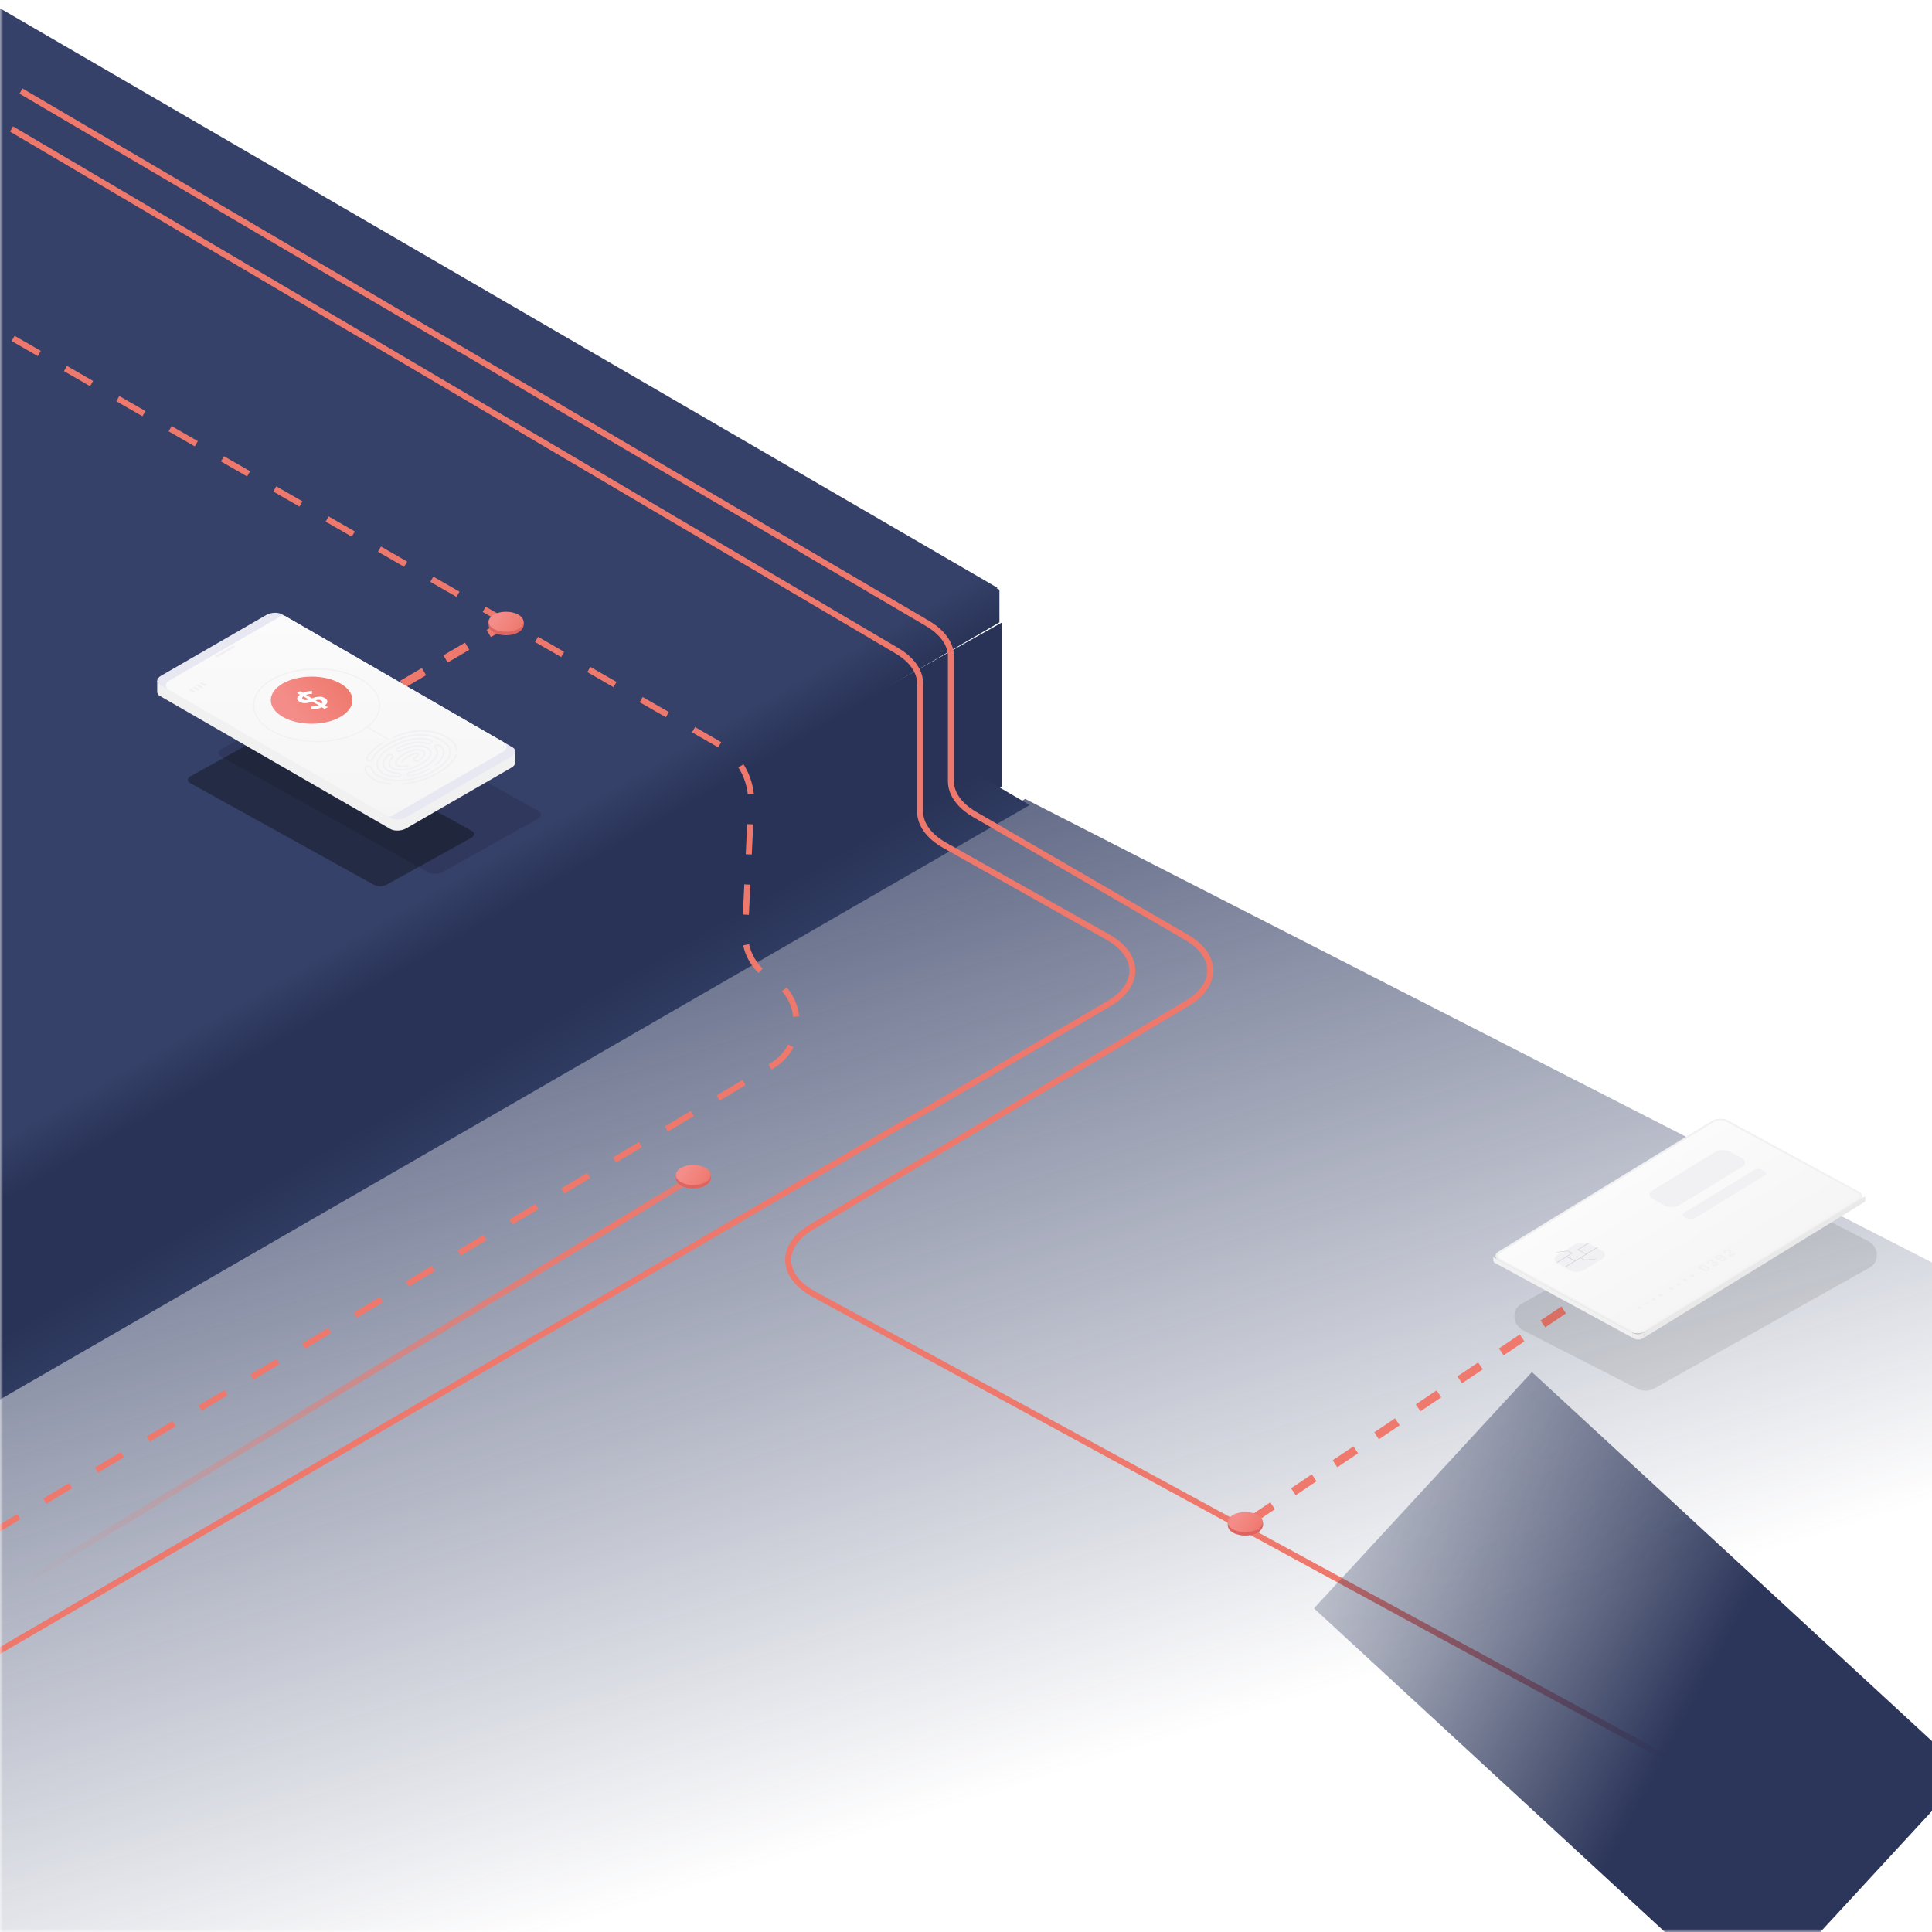 <svg xmlns="http://www.w3.org/2000/svg" fill="none" preserveAspectRatio="xMinYMin slice" viewBox="0 0 320 320"><mask id="onCoudBenefitsMobile0" width="321" height="320" x="0" y="0" mask-type="alpha" maskUnits="userSpaceOnUse"><rect width="321" height="320" fill="#C4C4C4"/></mask><g mask="url(#onCoudBenefitsMobile0)"><path fill="url(#onCoudBenefitsMobilePaint0_linear)" d="M169.797 132.324L-47.778 256.121L-47.778 417.118L164.749 417.118L629.871 421.674L629.871 367.503L169.797 132.324Z"/><path fill="#364169" d="M-61.514 -34.361L-289.074 97.01L-61.514 228.38L165.201 97.348L-61.514 -34.361Z"/><path fill="#293357" d="M165.91 130.294V103.119L-72.822 237.194V267.244L165.91 130.294Z"/><path fill="url(#onCoudBenefitsMobilePaint1_linear)" d="M161.483 95.657L-66.646 227.348L-57.685 232.59L165.538 103.079L165.538 97.668L161.483 95.657Z"/><path fill="url(#onCoudBenefitsMobilePaint2_linear)" d="M161.588 128.101L-65.972 259.472L-57.011 264.713L170.549 133.342L161.588 128.101Z"/><path stroke="#EE786C" stroke-dasharray="5 5" d="M-15.166 46.085L118.908 123.183C122.484 125.239 124.609 129.122 124.413 133.242L123.408 154.331C123.258 157.497 124.904 160.478 127.665 162.035V162.035C133.269 165.196 133.373 173.23 127.852 176.535L-41.654 278.006"/><path stroke="url(#onCoudBenefitsMobilePaint3_linear)" d="M-32.826 284.285L114.528 195.205"/><path fill="#DF6461" d="M116.863 196.363C115.736 197.013 113.909 197.013 112.782 196.363C112.26 196.061 111.98 195.673 111.941 195.279C111.897 194.822 111.806 194.185 112.411 193.836C113.538 193.185 116.036 193.088 117.163 193.738C118.055 194.447 117.99 195.712 116.863 196.363ZM113.545 194.447C112.839 194.854 112.839 195.515 113.545 195.922C114.25 196.33 115.395 196.33 116.101 195.922C116.807 195.515 116.807 194.854 116.101 194.447C115.395 194.039 114.25 194.039 113.545 194.447Z"/><path fill="url(#onCoudBenefitsMobilePaint4_linear)" d="M116.863 195.796C115.736 196.447 113.909 196.447 112.782 195.796C111.655 195.146 111.655 194.091 112.782 193.44C113.909 192.79 115.736 192.79 116.863 193.44C117.99 194.091 117.99 195.146 116.863 195.796Z"/><path stroke="#EE786C" d="M1.908 21.362L148.553 107.781C151.02 109.235 152.402 111.189 152.402 113.225L152.402 134.434C152.402 136.532 153.87 138.541 156.472 140.005L183.481 155.201C188.839 158.215 188.916 163.173 183.654 166.243L-0.536 273.689"/><path stroke="#EE786C" d="M3.479 15.084L153.639 103.267C156.116 104.722 157.504 106.68 157.504 108.72L157.504 129.403C157.504 131.46 158.915 133.432 161.427 134.89L196.534 155.258C201.715 158.264 201.771 163.112 196.659 166.157L134.352 203.274C129.122 206.39 129.318 211.374 134.789 214.349L309.567 309.4"/><path stroke="#EF796D" stroke-dasharray="4.15 4.15" stroke-width="1.382" d="M207.34 251.714L261.298 215.415"/><path stroke="#EF796D" stroke-dasharray="4.15 4.15" stroke-width="1.382" d="M52.336 121.761L83.586 103.378"/><path fill="#DF6461" d="M85.861 104.732C84.734 105.383 82.907 105.383 81.78 104.732C81.258 104.431 80.978 104.043 80.939 103.649C80.895 103.191 80.804 102.555 81.409 102.205C82.536 101.555 85.034 101.457 86.161 102.108C87.053 102.816 86.988 104.082 85.861 104.732ZM82.543 102.816C81.837 103.224 81.837 103.884 82.543 104.292C83.249 104.699 84.393 104.699 85.099 104.292C85.805 103.884 85.805 103.224 85.099 102.816C84.393 102.409 83.249 102.409 82.543 102.816Z"/><path fill="url(#onCoudBenefitsMobilePaint5_linear)" d="M85.861 104.166C84.734 104.817 82.907 104.817 81.78 104.166C80.653 103.515 80.653 102.46 81.78 101.81C82.907 101.159 84.734 101.159 85.861 101.81C86.988 102.46 86.988 103.515 85.861 104.166Z"/><g filter="url(#onCoudBenefitsMobileFIlter0_i)"><path fill="#242B44" d="M77.188 137.959L63.263 145.671C62.64 146.016 61.699 146.056 61.161 145.754L30.637 128.856C30.098 128.557 30.166 128.037 30.788 127.699L44.715 119.988C45.336 119.643 46.277 119.602 46.816 119.905L77.341 136.795C77.878 137.094 77.812 137.614 77.188 137.959Z"/></g><g filter="url(#onCoudBenefitsMobileFIlter1_f)" opacity=".92"><path fill="#000" fill-opacity=".13" d="M89.029 135.663L73.347 144.421C72.645 144.813 71.586 144.859 70.979 144.515L36.605 125.324C35.998 124.985 36.075 124.394 36.774 124.01L52.458 115.252C53.158 114.86 54.218 114.814 54.824 115.158L89.201 134.341C89.805 134.68 89.731 135.271 89.029 135.663Z"/></g><path fill="url(#onCoudBenefitsMobilePaint6_linear)" d="M85.348 124.442L81.761 123.816L46.723 103.588C46.05 103.2 44.873 103.248 44.096 103.698L27.865 113.072L26.037 112.753V114.611C26.044 114.752 26.091 114.888 26.171 115.005C26.25 115.121 26.361 115.214 26.49 115.272L64.662 137.311C65.336 137.7 66.512 137.65 67.291 137.202L84.705 127.147C85.137 126.896 85.356 126.577 85.348 126.275V124.442Z"/><path fill="#E8E8F2" d="M84.704 125.299L67.291 135.355C66.512 135.804 65.335 135.857 64.662 135.465L26.492 113.429C25.818 113.039 25.903 112.361 26.68 111.921L44.096 101.865C44.873 101.415 46.049 101.363 46.723 101.757L84.895 123.781C85.567 124.171 85.484 124.849 84.704 125.299Z"/><path fill="url(#onCoudBenefitsMobilePaint7_linear)" d="M83.481 122.965C84.037 123.286 84.037 124.09 83.481 124.411L64.919 135.131C64.661 135.28 64.343 135.28 64.084 135.131L27.909 114.245C27.352 113.924 27.352 113.12 27.909 112.799L46.47 102.079C46.728 101.93 47.047 101.93 47.305 102.079L83.481 122.965Z"/><g filter="url(#onCoudBenefitsMobileFIlter2_i)"><path fill="#F1F1F4" d="M38.002 106.413L35.314 107.964C35.255 107.998 35.187 108.017 35.119 108.019C35.05 108.022 34.982 108.008 34.92 107.979L34.892 107.964C34.791 107.906 34.804 107.803 34.922 107.738L37.609 106.184C37.669 106.152 37.736 106.133 37.804 106.131C37.872 106.128 37.939 106.141 38.002 106.169L38.029 106.184C38.142 106.242 38.117 106.345 38.002 106.413Z"/></g><g filter="url(#onCoudBenefitsMobileFIlter3_i)"><path fill="#F1F1F4" d="M31.583 113.713L31.243 113.909L30.441 113.444L30.781 113.248L31.583 113.713Z"/></g><g filter="url(#onCoudBenefitsMobileFIlter4_i)"><path fill="#F1F1F4" d="M32.21 113.351L31.871 113.547L31.066 113.085L31.406 112.889L32.21 113.351Z"/></g><g filter="url(#onCoudBenefitsMobileFIlter5_i)"><path fill="#F1F1F4" d="M32.833 112.991L32.493 113.188L31.691 112.722L32.031 112.526L32.833 112.991Z"/></g><g filter="url(#onCoudBenefitsMobileFIlter6_i)"><path fill="#F1F1F4" d="M33.458 112.63L33.119 112.826L32.315 112.363L32.654 112.167L33.458 112.63Z"/></g><path fill="url(#onCoudBenefitsMobilePaint8_linear)" d="M51.616 119.877C55.35 119.877 58.378 118.129 58.378 115.973C58.378 113.817 55.35 112.069 51.616 112.069C47.881 112.069 44.853 113.817 44.853 115.973C44.853 118.129 47.881 119.877 51.616 119.877Z"/><g filter="url(#onCoudBenefitsMobileFIlter7_i)"><path fill="#F1F1F4" d="M51.617 122.084C48.927 122.084 46.24 121.493 44.194 120.312C42.183 119.158 41.092 117.617 41.092 115.973C41.092 114.329 42.193 112.79 44.194 111.637C48.286 109.274 54.946 109.274 59.025 111.637C61.036 112.79 62.127 114.331 62.127 115.973C62.127 117.614 61.026 119.158 59.028 120.312C56.994 121.493 54.304 122.084 51.617 122.084ZM51.617 110.04C48.96 110.04 46.306 110.626 44.284 111.8C42.341 112.921 41.268 114.407 41.268 115.98C41.268 117.554 42.336 119.042 44.284 120.163C48.327 122.496 54.905 122.496 58.95 120.163C60.891 119.042 61.967 117.557 61.967 115.98C61.967 114.404 60.898 112.921 58.95 111.8C56.926 110.626 54.272 110.035 51.617 110.035V110.04Z"/></g><g filter="url(#onCoudBenefitsMobileFIlter8_i)"><path fill="#F1F1F4" d="M65.822 129.14C65.79 129.136 65.761 129.12 65.74 129.096C65.719 129.072 65.707 129.041 65.707 129.008C65.707 128.976 65.719 128.945 65.74 128.921C65.761 128.897 65.79 128.881 65.822 128.876C67.796 128.724 69.714 128.142 71.44 127.172C73.2 126.151 74.268 125.136 74.588 124.155C74.601 124.126 74.626 124.102 74.656 124.089C74.686 124.076 74.719 124.075 74.75 124.085C74.781 124.095 74.808 124.116 74.824 124.145C74.84 124.173 74.846 124.206 74.839 124.238C74.5 125.287 73.399 126.352 71.571 127.408C69.807 128.397 67.848 128.988 65.832 129.14H65.822Z"/></g><g filter="url(#onCoudBenefitsMobileFIlter9_i)"><path fill="#F1F1F4" d="M74.809 123.61C74.775 123.61 74.742 123.596 74.718 123.572C74.693 123.548 74.679 123.516 74.678 123.482C74.648 122.7 74.078 121.973 73.029 121.357C70.707 120.018 67.677 120.025 64.5 121.378C64.466 121.391 64.429 121.391 64.396 121.377C64.363 121.363 64.336 121.337 64.323 121.303C64.309 121.27 64.309 121.233 64.323 121.199C64.337 121.166 64.364 121.14 64.397 121.126C67.652 119.739 70.764 119.736 73.16 121.126C74.294 121.782 74.92 122.592 74.942 123.469C74.943 123.487 74.94 123.504 74.934 123.52C74.928 123.537 74.919 123.552 74.907 123.565C74.895 123.578 74.881 123.588 74.865 123.595C74.849 123.603 74.832 123.607 74.814 123.607L74.809 123.61Z"/></g><g filter="url(#onCoudBenefitsMobileFIlter10_i)"><path fill="#F1F1F4" d="M63.81 129.14H63.797C62.809 129.072 61.846 128.796 60.971 128.33C60.152 127.858 59.642 127.217 59.496 126.48C59.486 126.428 59.489 126.375 59.504 126.324C59.519 126.273 59.545 126.227 59.581 126.188C59.666 126.107 59.768 126.045 59.88 126.006C59.992 125.968 60.11 125.955 60.227 125.967C60.352 125.96 60.477 125.989 60.585 126.052C60.694 126.115 60.781 126.209 60.836 126.322C61.023 126.882 61.425 127.345 61.952 127.611C64.016 128.8 67.985 128.446 70.808 126.817C72.626 125.766 73.588 124.695 73.588 123.72C73.588 123.034 73.101 122.39 72.181 121.857C69.802 120.485 66.575 120.774 63.327 122.652C62.153 123.328 61.316 124.16 60.959 124.987C60.901 125.083 60.817 125.161 60.717 125.212C60.617 125.264 60.505 125.287 60.393 125.278C60.281 125.289 60.167 125.271 60.063 125.227C59.959 125.184 59.867 125.115 59.795 125.027C59.766 124.983 59.749 124.931 59.746 124.879C59.743 124.826 59.754 124.773 59.777 124.725C60.258 123.758 61.223 122.833 62.57 122.053C62.601 122.036 62.637 122.032 62.671 122.041C62.705 122.05 62.734 122.073 62.751 122.104C62.76 122.118 62.766 122.135 62.768 122.152C62.77 122.169 62.769 122.187 62.764 122.203C62.76 122.22 62.752 122.236 62.741 122.249C62.73 122.263 62.716 122.274 62.701 122.282C61.399 123.036 60.471 123.921 60.014 124.844C60.01 124.849 60.007 124.856 60.007 124.864C60.007 124.871 60.01 124.878 60.014 124.884C60.062 124.93 60.12 124.966 60.183 124.987C60.247 125.008 60.314 125.015 60.381 125.007C60.442 125.013 60.504 125.004 60.562 124.981C60.619 124.958 60.67 124.921 60.71 124.874C61.087 123.994 61.967 123.114 63.189 122.415C66.522 120.49 69.845 120.201 72.306 121.621C73.312 122.204 73.847 122.926 73.847 123.712C73.847 124.803 72.867 125.922 70.934 127.038C68.043 128.71 63.95 129.064 61.816 127.833C61.23 127.532 60.784 127.013 60.577 126.387C60.557 126.317 60.411 126.236 60.21 126.224C60.132 126.214 60.053 126.221 59.979 126.244C59.904 126.266 59.834 126.304 59.775 126.354C59.766 126.363 59.759 126.374 59.755 126.385C59.75 126.397 59.748 126.41 59.75 126.422C59.88 127.081 60.348 127.659 61.1 128.094C61.941 128.541 62.867 128.805 63.817 128.868C63.849 128.873 63.878 128.888 63.899 128.913C63.92 128.937 63.932 128.968 63.932 129C63.932 129.032 63.92 129.063 63.899 129.088C63.878 129.112 63.849 129.128 63.817 129.132L63.81 129.14Z"/></g><g filter="url(#onCoudBenefitsMobileFIlter11_i)"><path fill="#F1F1F4" d="M67.137 127.775C67.041 127.779 66.944 127.764 66.854 127.73C66.763 127.697 66.68 127.645 66.609 127.579C66.57 127.539 66.541 127.489 66.528 127.434C66.515 127.379 66.517 127.321 66.534 127.267C66.57 127.186 66.626 127.116 66.698 127.064C66.769 127.012 66.853 126.98 66.941 126.971C67.824 126.796 68.673 126.479 69.455 126.033C70.677 125.329 71.368 124.625 71.466 123.997C71.485 123.837 71.466 123.674 71.41 123.523C71.354 123.372 71.263 123.236 71.144 123.127C71.103 123.088 71.072 123.039 71.055 122.984C71.038 122.929 71.035 122.871 71.046 122.815C71.073 122.737 71.118 122.667 71.178 122.61C71.238 122.554 71.311 122.513 71.391 122.491C71.543 122.434 71.707 122.418 71.867 122.446C72.027 122.473 72.177 122.543 72.301 122.647C72.469 122.808 72.601 123.004 72.685 123.221C72.77 123.438 72.806 123.671 72.791 123.904C72.741 124.555 72.268 125.231 71.388 125.915C71.375 125.925 71.359 125.933 71.342 125.938C71.326 125.942 71.308 125.943 71.291 125.941C71.274 125.939 71.257 125.933 71.242 125.925C71.227 125.916 71.214 125.905 71.204 125.891C71.193 125.877 71.185 125.862 71.181 125.845C71.176 125.828 71.175 125.811 71.177 125.794C71.179 125.776 71.185 125.76 71.194 125.745C71.202 125.73 71.214 125.717 71.227 125.706C72.044 125.073 72.484 124.462 72.529 123.886C72.539 123.692 72.506 123.497 72.434 123.316C72.361 123.135 72.251 122.972 72.11 122.838C72.02 122.773 71.915 122.73 71.805 122.715C71.695 122.7 71.583 122.712 71.479 122.75C71.363 122.79 71.313 122.848 71.305 122.883C71.298 122.918 71.305 122.916 71.333 122.954C71.482 123.09 71.595 123.261 71.664 123.451C71.732 123.641 71.754 123.844 71.728 124.045C71.627 124.766 70.911 125.515 69.598 126.272C68.792 126.73 67.917 127.057 67.007 127.24C66.965 127.243 66.925 127.256 66.889 127.276C66.853 127.297 66.822 127.326 66.798 127.36C66.798 127.36 66.798 127.383 66.818 127.413C66.883 127.463 66.959 127.497 67.04 127.513C67.121 127.529 67.204 127.527 67.283 127.506C68.282 127.295 69.243 126.931 70.131 126.428C70.162 126.41 70.198 126.406 70.232 126.415C70.266 126.425 70.295 126.447 70.312 126.478C70.321 126.493 70.327 126.509 70.329 126.526C70.332 126.543 70.331 126.561 70.326 126.577C70.322 126.594 70.314 126.61 70.304 126.623C70.293 126.637 70.28 126.648 70.265 126.656C69.352 127.175 68.365 127.549 67.338 127.765C67.272 127.775 67.205 127.779 67.137 127.775Z"/></g><g filter="url(#onCoudBenefitsMobileFIlter12_i)"><path fill="#F1F1F4" d="M65.037 127.979H65.007C64.164 127.981 63.333 127.779 62.586 127.391C61.894 126.991 61.527 126.431 61.527 125.772C61.527 124.766 62.405 123.665 63.873 122.816C66.201 121.473 68.528 121.041 70.424 121.602C70.51 121.617 70.592 121.655 70.659 121.711C70.727 121.768 70.778 121.841 70.808 121.923C70.824 121.978 70.825 122.037 70.812 122.092C70.798 122.148 70.77 122.199 70.731 122.24C70.612 122.345 70.469 122.416 70.314 122.448C70.16 122.479 70 122.469 69.851 122.419C68.496 122.011 66.786 122.3 65.037 123.228C64.971 123.263 64.946 123.298 64.946 123.321C64.946 123.344 64.976 123.376 65.022 123.404C65.107 123.444 65.199 123.464 65.293 123.464C65.387 123.464 65.48 123.444 65.564 123.404C67.304 122.484 68.928 122.315 70.014 122.944C70.451 123.195 70.683 123.527 70.683 123.899C70.683 124.515 70.079 125.174 68.893 125.86C67.264 126.8 65.122 127.089 64.104 126.506C63.961 126.433 63.837 126.328 63.741 126.2C63.645 126.071 63.58 125.922 63.551 125.764C63.491 125.362 63.679 124.915 64.094 124.462C64.119 124.437 64.117 124.422 64.114 124.417C64.112 124.412 64.069 124.349 63.993 124.319C63.901 124.281 63.801 124.267 63.703 124.278C63.604 124.289 63.509 124.325 63.428 124.382C62.97 124.885 62.754 125.387 62.819 125.832C62.856 126.02 62.936 126.197 63.053 126.349C63.17 126.501 63.321 126.623 63.493 126.707C63.983 126.96 64.523 127.099 65.074 127.114C65.414 127.132 65.655 127.3 65.668 127.522C65.669 127.571 65.661 127.619 65.643 127.665C65.625 127.71 65.597 127.751 65.562 127.786C65.418 127.915 65.23 127.984 65.037 127.979ZM68.702 121.627C67.246 121.627 65.627 122.109 64.006 123.044C62.618 123.846 61.791 124.865 61.791 125.772C61.791 126.33 62.113 126.813 62.719 127.162C63.429 127.528 64.216 127.717 65.014 127.715C65.143 127.727 65.272 127.688 65.374 127.607C65.39 127.593 65.401 127.573 65.404 127.552C65.404 127.484 65.268 127.396 65.059 127.386C64.468 127.369 63.887 127.217 63.362 126.943C63.156 126.839 62.977 126.689 62.838 126.505C62.699 126.321 62.604 126.107 62.56 125.88C62.48 125.36 62.719 124.766 63.234 124.211C63.352 124.113 63.494 124.049 63.646 124.026C63.798 124.003 63.953 124.023 64.094 124.083C64.16 124.104 64.22 124.142 64.269 124.192C64.317 124.241 64.353 124.302 64.373 124.369C64.383 124.42 64.38 124.472 64.366 124.521C64.351 124.57 64.324 124.615 64.287 124.651C63.936 125.033 63.765 125.418 63.812 125.732C63.836 125.85 63.886 125.962 63.96 126.058C64.034 126.154 64.129 126.231 64.237 126.285C65.175 126.828 67.204 126.536 68.762 125.639C69.833 125.02 70.421 124.407 70.421 123.907C70.421 123.63 70.24 123.384 69.883 123.18C68.878 122.6 67.349 122.768 65.69 123.645C65.565 123.705 65.429 123.735 65.29 123.732C65.152 123.73 65.016 123.696 64.893 123.633C64.833 123.604 64.782 123.559 64.745 123.503C64.708 123.448 64.687 123.383 64.685 123.316C64.691 123.246 64.715 123.18 64.756 123.123C64.797 123.067 64.852 123.022 64.916 122.994C66.728 122.034 68.508 121.737 69.929 122.165C70.03 122.199 70.138 122.209 70.244 122.192C70.349 122.174 70.449 122.132 70.534 122.067C70.567 122.029 70.562 122.006 70.559 121.996C70.537 121.959 70.506 121.927 70.47 121.902C70.434 121.878 70.394 121.861 70.351 121.853C69.816 121.7 69.263 121.624 68.707 121.627H68.702Z"/></g><g filter="url(#onCoudBenefitsMobileFIlter13_i)"><path fill="#F1F1F4" d="M65.672 126.232C65.402 126.244 65.133 126.187 64.891 126.066C64.793 126.016 64.711 125.941 64.654 125.848C64.597 125.755 64.567 125.647 64.566 125.538C64.566 125.065 65.069 124.49 65.929 124C67.311 123.2 68.518 122.981 69.242 123.399C69.351 123.449 69.445 123.528 69.513 123.627C69.581 123.726 69.621 123.842 69.629 123.962C69.629 124.346 69.28 124.779 68.561 125.249C68.433 125.321 68.29 125.36 68.143 125.363C67.996 125.366 67.851 125.332 67.721 125.264C67.663 125.235 67.614 125.192 67.578 125.138C67.542 125.084 67.52 125.022 67.515 124.957C67.516 124.896 67.532 124.835 67.564 124.782C67.595 124.73 67.64 124.686 67.694 124.656C68.272 124.281 68.272 124.128 68.272 124.128C68.111 124.035 67.623 124.113 66.743 124.631C66.132 124.982 65.881 125.284 65.881 125.367C65.882 125.384 65.878 125.402 65.872 125.418C65.865 125.434 65.856 125.449 65.844 125.461C65.832 125.474 65.817 125.483 65.801 125.49C65.785 125.497 65.768 125.5 65.75 125.5C65.733 125.501 65.716 125.498 65.7 125.491C65.683 125.485 65.669 125.475 65.656 125.463C65.644 125.451 65.634 125.436 65.627 125.42C65.621 125.404 65.617 125.387 65.617 125.37C65.617 125.005 66.371 124.535 66.623 124.402C67.226 124.052 68.025 123.68 68.4 123.899C68.442 123.921 68.478 123.954 68.504 123.994C68.529 124.034 68.544 124.08 68.546 124.128C68.546 124.256 68.48 124.475 67.85 124.882C67.812 124.907 67.787 124.935 67.789 124.957C67.792 124.98 67.809 125.008 67.865 125.04C67.952 125.084 68.048 125.107 68.146 125.107C68.244 125.107 68.34 125.084 68.428 125.04C69.262 124.495 69.378 124.143 69.375 123.982C69.367 123.908 69.339 123.838 69.295 123.778C69.251 123.718 69.192 123.67 69.124 123.64C68.82 123.467 67.917 123.175 66.072 124.241C65.318 124.671 64.843 125.186 64.843 125.551C64.844 125.614 64.862 125.675 64.897 125.728C64.931 125.781 64.979 125.823 65.037 125.85C65.356 126.033 65.987 126.023 66.723 125.822C66.74 125.817 66.757 125.816 66.774 125.817C66.791 125.819 66.808 125.825 66.823 125.833C66.838 125.842 66.851 125.853 66.862 125.867C66.872 125.88 66.88 125.896 66.884 125.913C66.893 125.947 66.889 125.983 66.871 126.013C66.854 126.044 66.825 126.067 66.791 126.076C66.427 126.178 66.051 126.23 65.672 126.232Z"/></g><g filter="url(#onCoudBenefitsMobileFIlter14_i)"><path fill="#F1F1F4" d="M63.484 121.687C63.47 121.691 63.456 121.691 63.441 121.687L59.962 119.676C59.943 119.665 59.929 119.647 59.923 119.625C59.917 119.604 59.92 119.581 59.931 119.561C59.942 119.542 59.96 119.528 59.982 119.522C60.003 119.516 60.026 119.519 60.045 119.53L63.524 121.541C63.541 121.55 63.553 121.564 63.561 121.581C63.568 121.598 63.57 121.617 63.565 121.635C63.56 121.653 63.55 121.668 63.535 121.68C63.521 121.691 63.503 121.697 63.484 121.697V121.687Z"/></g><path fill="#fff" d="M53.77 117.421L53.298 117.148C53.008 117.291 52.719 117.386 52.433 117.433C52.143 117.478 51.853 117.494 51.563 117.482L51.6 117.007C51.823 117.017 52.037 117.008 52.242 116.98C52.443 116.949 52.635 116.894 52.815 116.814L51.738 116.192C51.267 116.37 50.862 116.461 50.523 116.465C50.183 116.465 49.882 116.389 49.62 116.238C49.337 116.075 49.203 115.891 49.217 115.687C49.228 115.48 49.38 115.27 49.673 115.056L49.196 114.78L49.721 114.477L50.199 114.752C50.446 114.638 50.692 114.559 50.936 114.516C51.184 114.471 51.442 114.457 51.711 114.473L51.653 114.942C51.497 114.934 51.338 114.94 51.175 114.961C51.016 114.979 50.852 115.021 50.682 115.086L51.669 115.656C52.136 115.489 52.537 115.4 52.873 115.39C53.206 115.377 53.51 115.451 53.786 115.61C54.058 115.767 54.205 115.954 54.226 116.171C54.244 116.385 54.104 116.607 53.807 116.836L54.295 117.117L53.77 117.421ZM50.236 115.852C50.36 115.924 50.491 115.958 50.629 115.956C50.77 115.952 50.942 115.916 51.143 115.849L50.247 115.331C49.995 115.538 49.992 115.711 50.236 115.852ZM53.197 116.005C53.091 115.944 52.965 115.91 52.82 115.904C52.675 115.894 52.489 115.926 52.263 115.999L53.239 116.563C53.356 116.459 53.409 116.359 53.399 116.263C53.388 116.163 53.321 116.077 53.197 116.005Z"/><g filter="url(#onCoudBenefitsMobileFIlter15_f)" opacity=".92"><path fill="#000" fill-opacity=".1" d="M287.764 195.898C288.179 195.678 288.647 195.561 289.123 195.558C289.598 195.554 290.067 195.665 290.484 195.88L309.396 205.546C311.179 206.457 311.426 208.948 309.692 209.946L273.936 230.006C273.52 230.226 273.052 230.343 272.576 230.346C272.1 230.349 271.631 230.239 271.213 230.024L252.304 220.358C250.521 219.447 250.274 216.955 252.007 215.958L287.764 195.898Z"/></g><rect width="44.068" height="27.334" x=".311" y="-.008" fill="url(#onCoudBenefitsMobilePaint9_linear)" stroke="#F1F1F1" stroke-width=".359" rx="1.256" transform="matrix(0.853 -0.522 0.879 0.478 247.027 208.198)"/><g filter="url(#onCoudBenefitsMobileFIlter16_i)"><path fill="#F1F1F4" d="M257.634 208.955C256.938 208.576 256.921 207.934 257.597 207.52L260.493 205.747C261.169 205.333 262.282 205.304 262.979 205.683L264.948 206.753C265.644 207.131 265.661 207.774 264.985 208.188L262.089 209.961C261.413 210.375 260.3 210.404 259.603 210.025L257.634 208.955Z"/></g><g filter="url(#onCoudBenefitsMobileFIlter17_i)"><path fill="#F1F1F4" d="M273.386 198.231C272.69 197.852 272.673 197.21 273.35 196.796L283.702 190.457C284.378 190.043 285.491 190.014 286.188 190.393L288.157 191.463C288.853 191.842 288.87 192.484 288.194 192.898L277.841 199.237C277.165 199.651 276.052 199.68 275.355 199.301L273.386 198.231Z"/></g><g filter="url(#onCoudBenefitsMobileFIlter18_i)"><path fill="#F1F1F4" d="M278.629 201.226C278.28 201.037 278.272 200.716 278.61 200.509L290.187 193.421C290.525 193.214 291.082 193.199 291.43 193.389L291.876 193.631C292.224 193.82 292.233 194.142 291.894 194.349L280.317 201.437C279.979 201.644 279.423 201.658 279.074 201.469L278.629 201.226Z"/></g><path fill="#CFCFDA" fill-rule="evenodd" d="M259.679 207.231L257.701 207.456L257.836 207.372L259.722 207.149L260.484 207.564L259.582 208.116L260.87 208.816L262.653 207.725L261.27 206.973L263.19 205.798L263.284 205.849L261.456 206.969L262.744 207.669L264.572 206.549L264.667 206.6L261.866 208.315L262.488 208.652L264.54 208.462L264.425 208.533L262.442 208.733L261.775 208.371L259.322 209.873L259.228 209.821L260.778 208.872L259.49 208.172L257.94 209.121L257.845 209.07L260.299 207.568L259.679 207.231Z" clip-rule="evenodd"/><g filter="url(#onCoudBenefitsMobileFIlter19_i)"><path fill="#F1F1F1" d="M283.006 210.068C282.901 210.132 282.792 210.174 282.679 210.194C282.565 210.212 282.436 210.203 282.29 210.167C282.145 210.13 281.979 210.061 281.79 209.958C281.601 209.856 281.471 209.764 281.399 209.683C281.328 209.601 281.306 209.527 281.332 209.462C281.357 209.395 281.423 209.329 281.528 209.265C281.633 209.2 281.742 209.159 281.855 209.141C281.969 209.122 282.099 209.131 282.244 209.168C282.388 209.203 282.555 209.272 282.744 209.374C282.932 209.477 283.062 209.569 283.133 209.651C283.203 209.731 283.226 209.805 283.2 209.872C283.176 209.938 283.111 210.004 283.006 210.068ZM282.773 209.941C282.825 209.909 282.85 209.877 282.848 209.844C282.846 209.811 282.819 209.774 282.767 209.735C282.717 209.695 282.638 209.646 282.532 209.588L282.386 209.509C282.279 209.451 282.19 209.409 282.118 209.382C282.047 209.355 281.983 209.342 281.926 209.343C281.868 209.343 281.813 209.359 281.761 209.391C281.708 209.424 281.683 209.457 281.685 209.49C281.688 209.523 281.714 209.559 281.764 209.599C281.816 209.638 281.895 209.686 282.002 209.744L282.148 209.823C282.255 209.882 282.343 209.924 282.414 209.952C282.486 209.978 282.55 209.992 282.608 209.992C282.665 209.99 282.72 209.973 282.773 209.941Z"/><path fill="#F1F1F1" d="M284.385 209.223C284.226 209.321 284.066 209.375 283.903 209.386C283.739 209.397 283.591 209.366 283.459 209.295L283.422 209.274L283.703 209.102L283.746 209.126C283.808 209.159 283.873 209.174 283.943 209.17C284.011 209.165 284.079 209.141 284.148 209.099C284.21 209.061 284.243 209.022 284.248 208.983C284.251 208.942 284.22 208.904 284.154 208.869C284.078 208.828 284.005 208.811 283.934 208.819C283.863 208.827 283.793 208.852 283.726 208.893L283.623 208.956L283.39 208.829L283.499 208.763C283.554 208.729 283.583 208.692 283.584 208.653C283.585 208.612 283.552 208.574 283.487 208.539C283.427 208.507 283.367 208.492 283.307 208.495C283.249 208.497 283.192 208.515 283.136 208.549C283.078 208.585 283.049 208.621 283.047 208.657C283.044 208.693 283.071 208.726 283.129 208.758L283.169 208.779L282.888 208.951L282.83 208.92C282.752 208.878 282.704 208.829 282.684 208.773C282.664 208.717 282.672 208.659 282.709 208.599C282.745 208.538 282.808 208.481 282.897 208.426C283.039 208.34 283.185 208.289 283.337 208.275C283.489 208.26 283.628 208.286 283.753 208.354C283.832 208.397 283.878 208.445 283.89 208.497C283.903 208.547 283.891 208.602 283.856 208.662L283.864 208.667C283.963 208.633 284.065 208.619 284.169 208.625C284.273 208.63 284.37 208.657 284.46 208.706C284.544 208.751 284.596 208.804 284.616 208.863C284.637 208.921 284.627 208.981 284.588 209.044C284.547 209.106 284.48 209.166 284.385 209.223Z"/><path fill="#F1F1F1" d="M285.735 208.397C285.589 208.486 285.439 208.531 285.284 208.531C285.131 208.53 284.987 208.493 284.852 208.42L285.133 208.248C285.204 208.287 285.271 208.308 285.334 208.313C285.396 208.317 285.456 208.301 285.514 208.265C285.571 208.23 285.599 208.195 285.595 208.16C285.591 208.124 285.565 208.087 285.516 208.05C285.467 208.012 285.394 207.966 285.297 207.912C285.297 207.949 285.283 207.989 285.255 208.032C285.227 208.073 285.185 208.111 285.127 208.146C284.989 208.23 284.844 208.271 284.69 208.267C284.538 208.262 284.391 208.221 284.248 208.143C284.154 208.092 284.091 208.034 284.061 207.971C284.029 207.907 284.03 207.844 284.062 207.78C284.095 207.715 284.155 207.656 284.244 207.601C284.413 207.498 284.593 207.449 284.787 207.455C284.978 207.459 285.2 207.53 285.453 207.667C285.646 207.772 285.78 207.868 285.857 207.954C285.933 208.041 285.959 208.12 285.934 208.191C285.91 208.262 285.844 208.33 285.735 208.397ZM284.968 207.981C285.033 207.941 285.061 207.9 285.051 207.856C285.042 207.812 285 207.769 284.925 207.728C284.854 207.69 284.78 207.669 284.704 207.667C284.626 207.663 284.554 207.681 284.49 207.721C284.425 207.76 284.399 207.802 284.411 207.846C284.421 207.889 284.462 207.93 284.533 207.968C284.608 208.009 284.683 208.031 284.758 208.035C284.834 208.039 284.904 208.021 284.968 207.981Z"/><path fill="#F1F1F1" d="M286.557 207.778C286.478 207.735 286.424 207.686 286.396 207.632C286.365 207.576 286.351 207.521 286.352 207.466C286.355 207.409 286.366 207.341 286.386 207.26C286.401 207.188 286.409 207.131 286.412 207.087C286.417 207.043 286.411 207.001 286.395 206.961C286.374 206.911 286.33 206.867 286.262 206.83C286.218 206.806 286.163 206.795 286.097 206.797C286.031 206.797 285.969 206.815 285.909 206.851C285.776 206.933 285.775 207.01 285.907 207.081L285.993 207.128L285.718 207.296C285.687 207.286 285.657 207.272 285.626 207.256C285.482 207.177 285.42 207.09 285.441 206.994C285.463 206.897 285.546 206.805 285.688 206.717C285.814 206.64 285.935 206.595 286.052 206.581C286.17 206.567 286.27 206.571 286.352 206.592C286.436 206.613 286.505 206.638 286.56 206.667C286.655 206.719 286.72 206.779 286.753 206.845C286.785 206.911 286.797 206.975 286.791 207.038C286.784 207.1 286.768 207.173 286.743 207.258C286.724 207.322 286.713 207.372 286.71 207.408C286.708 207.433 286.711 207.454 286.72 207.472L287.348 207.087L287.602 207.225L286.632 207.819L286.557 207.778Z"/><path fill="#F1F1F1" d="M277.092 212.906C277.235 212.984 277.239 213.117 277.099 213.202C276.96 213.287 276.73 213.293 276.586 213.215C276.443 213.137 276.439 213.004 276.579 212.919C276.718 212.834 276.948 212.828 277.092 212.906Z"/><path fill="#F1F1F1" d="M271.867 216.106C272.011 216.184 272.014 216.316 271.875 216.402C271.735 216.487 271.506 216.493 271.362 216.415C271.218 216.337 271.215 216.204 271.354 216.119C271.494 216.033 271.723 216.027 271.867 216.106Z"/><path fill="#F1F1F1" d="M278.232 212.21C278.376 212.288 278.379 212.421 278.24 212.506C278.1 212.592 277.871 212.597 277.727 212.519C277.583 212.441 277.58 212.309 277.719 212.223C277.859 212.138 278.089 212.132 278.232 212.21Z"/><path fill="#F1F1F1" d="M273.004 215.41C273.147 215.488 273.151 215.62 273.011 215.706C272.872 215.791 272.642 215.797 272.499 215.719C272.355 215.641 272.351 215.508 272.491 215.423C272.63 215.338 272.86 215.332 273.004 215.41Z"/><path fill="#F1F1F1" d="M279.367 211.514C279.511 211.592 279.514 211.725 279.375 211.81C279.235 211.896 279.006 211.902 278.862 211.824C278.718 211.745 278.715 211.613 278.854 211.527C278.994 211.442 279.223 211.436 279.367 211.514Z"/><path fill="#F1F1F1" d="M274.14 214.714C274.284 214.792 274.288 214.925 274.148 215.01C274.009 215.095 273.779 215.101 273.635 215.023C273.492 214.945 273.488 214.813 273.628 214.727C273.767 214.642 273.997 214.636 274.14 214.714Z"/><path fill="#F1F1F1" d="M280.504 210.818C280.647 210.896 280.651 211.029 280.511 211.114C280.372 211.199 280.142 211.205 279.999 211.127C279.855 211.049 279.851 210.917 279.991 210.831C280.13 210.746 280.36 210.74 280.504 210.818Z"/><path fill="#F1F1F1" d="M275.279 214.018C275.423 214.096 275.426 214.228 275.287 214.314C275.147 214.399 274.918 214.405 274.774 214.327C274.63 214.249 274.627 214.116 274.766 214.031C274.906 213.945 275.135 213.94 275.279 214.018Z"/></g><rect width="25.923" height=".808" fill="#F1F1F1" transform="matrix(0.879 0.478 0.026 1 247.617 208.389)"/><path fill="#E9E9E9" d="M308.924 198.125L308.947 199.014L272.337 221.535L272.314 220.646L308.924 198.125Z"/><path fill="url(#onCoudBenefitsMobilePaint10_linear)" d="M272.32 220.641L272.343 221.53C272.343 221.53 271.879 221.865 271.372 221.878C270.943 221.889 270.414 221.575 270.414 221.575L270.394 220.764C270.394 220.764 270.757 221.046 271.364 221.009C271.923 220.974 272.32 220.641 272.32 220.641Z"/><path fill="#F1F1F1" d="M247.324 207.975C247.324 207.975 247.337 208.152 247.396 208.225C247.491 208.344 247.703 208.477 247.703 208.477L247.723 209.276C247.723 209.276 247.56 209.191 247.486 209.108C247.404 209.015 247.345 208.784 247.345 208.784L247.324 207.975Z"/><path fill="#DF6461" d="M208.299 253.852C207.172 254.503 205.345 254.503 204.218 253.852C203.696 253.551 203.416 253.163 203.377 252.769C203.332 252.312 203.241 251.675 203.847 251.326C204.974 250.675 207.471 250.578 208.598 251.228C209.49 251.936 209.426 253.202 208.299 253.852ZM204.98 251.936C204.274 252.344 204.274 253.005 204.98 253.412C205.686 253.82 206.83 253.82 207.536 253.412C208.242 253.005 208.242 252.344 207.536 251.936C206.83 251.529 205.686 251.529 204.98 251.936Z"/><path fill="url(#onCoudBenefitsMobilePaint11_linear)" d="M208.298 253.286C207.171 253.937 205.344 253.937 204.217 253.286C203.09 252.635 203.09 251.581 204.217 250.93C205.344 250.279 207.171 250.279 208.298 250.93C209.425 251.581 209.425 252.635 208.298 253.286Z"/><rect width="53.241" height="98.006" fill="url(#onCoudBenefitsMobilePaint12_linear)" transform="matrix(0.678 -0.735 -0.735 -0.678 289.67 332.837)"/></g><defs><filter id="onCoudBenefitsMobileFIlter0_i" width="48.265" height="27.091" x="30.273" y="119.701" color-interpolation-filters="sRGB" filterUnits="userSpaceOnUse"><feFlood flood-opacity="0" result="BackgroundImageFix"/><feBlend in="SourceGraphic" in2="BackgroundImageFix" mode="normal" result="shape"/><feColorMatrix in="SourceAlpha" result="hardAlpha" type="matrix" values="0 0 0 0 0 0 0 0 0 0 0 0 0 0 0 0 0 0 127 0"/><feOffset dx=".835" dy=".835"/><feGaussianBlur stdDeviation=".418"/><feComposite in2="hardAlpha" k2="-1" k3="1" operator="arithmetic"/><feColorMatrix type="matrix" values="0 0 0 0 0.281 0 0 0 0 0.354 0 0 0 0 0.496 0 0 0 0.19 0"/><feBlend in2="shape" mode="normal" result="effect1_innerShadow"/></filter><filter id="onCoudBenefitsMobileFIlter1_f" width="80.135" height="56.542" x="22.834" y="101.566" color-interpolation-filters="sRGB" filterUnits="userSpaceOnUse"><feFlood flood-opacity="0" result="BackgroundImageFix"/><feBlend in="SourceGraphic" in2="BackgroundImageFix" mode="normal" result="shape"/><feGaussianBlur result="effect1_foregroundBlur" stdDeviation="6.68"/></filter><filter id="onCoudBenefitsMobileFIlter2_i" width="4.113" height="2.724" x="34.824" y="106.13" color-interpolation-filters="sRGB" filterUnits="userSpaceOnUse"><feFlood flood-opacity="0" result="BackgroundImageFix"/><feBlend in="SourceGraphic" in2="BackgroundImageFix" mode="normal" result="shape"/><feColorMatrix in="SourceAlpha" result="hardAlpha" type="matrix" values="0 0 0 0 0 0 0 0 0 0 0 0 0 0 0 0 0 0 127 0"/><feOffset dx=".835" dy=".835"/><feGaussianBlur stdDeviation=".418"/><feComposite in2="hardAlpha" k2="-1" k3="1" operator="arithmetic"/><feColorMatrix type="matrix" values="0 0 0 0 0.281 0 0 0 0 0.354 0 0 0 0 0.496 0 0 0 0.19 0"/><feBlend in2="shape" mode="normal" result="effect1_innerShadow"/></filter><filter id="onCoudBenefitsMobileFIlter3_i" width="1.976" height="1.496" x="30.441" y="113.248" color-interpolation-filters="sRGB" filterUnits="userSpaceOnUse"><feFlood flood-opacity="0" result="BackgroundImageFix"/><feBlend in="SourceGraphic" in2="BackgroundImageFix" mode="normal" result="shape"/><feColorMatrix in="SourceAlpha" result="hardAlpha" type="matrix" values="0 0 0 0 0 0 0 0 0 0 0 0 0 0 0 0 0 0 127 0"/><feOffset dx=".835" dy=".835"/><feGaussianBlur stdDeviation=".418"/><feComposite in2="hardAlpha" k2="-1" k3="1" operator="arithmetic"/><feColorMatrix type="matrix" values="0 0 0 0 0.281 0 0 0 0 0.354 0 0 0 0 0.496 0 0 0 0.08 0"/><feBlend in2="shape" mode="normal" result="effect1_innerShadow"/></filter><filter id="onCoudBenefitsMobileFIlter4_i" width="1.979" height="1.494" x="31.066" y="112.889" color-interpolation-filters="sRGB" filterUnits="userSpaceOnUse"><feFlood flood-opacity="0" result="BackgroundImageFix"/><feBlend in="SourceGraphic" in2="BackgroundImageFix" mode="normal" result="shape"/><feColorMatrix in="SourceAlpha" result="hardAlpha" type="matrix" values="0 0 0 0 0 0 0 0 0 0 0 0 0 0 0 0 0 0 127 0"/><feOffset dx=".835" dy=".835"/><feGaussianBlur stdDeviation=".418"/><feComposite in2="hardAlpha" k2="-1" k3="1" operator="arithmetic"/><feColorMatrix type="matrix" values="0 0 0 0 0.281 0 0 0 0 0.354 0 0 0 0 0.496 0 0 0 0.08 0"/><feBlend in2="shape" mode="normal" result="effect1_innerShadow"/></filter><filter id="onCoudBenefitsMobileFIlter5_i" width="1.976" height="1.496" x="31.691" y="112.526" color-interpolation-filters="sRGB" filterUnits="userSpaceOnUse"><feFlood flood-opacity="0" result="BackgroundImageFix"/><feBlend in="SourceGraphic" in2="BackgroundImageFix" mode="normal" result="shape"/><feColorMatrix in="SourceAlpha" result="hardAlpha" type="matrix" values="0 0 0 0 0 0 0 0 0 0 0 0 0 0 0 0 0 0 127 0"/><feOffset dx=".835" dy=".835"/><feGaussianBlur stdDeviation=".418"/><feComposite in2="hardAlpha" k2="-1" k3="1" operator="arithmetic"/><feColorMatrix type="matrix" values="0 0 0 0 0.281 0 0 0 0 0.354 0 0 0 0 0.496 0 0 0 0.08 0"/><feBlend in2="shape" mode="normal" result="effect1_innerShadow"/></filter><filter id="onCoudBenefitsMobileFIlter6_i" width="1.979" height="1.494" x="32.315" y="112.167" color-interpolation-filters="sRGB" filterUnits="userSpaceOnUse"><feFlood flood-opacity="0" result="BackgroundImageFix"/><feBlend in="SourceGraphic" in2="BackgroundImageFix" mode="normal" result="shape"/><feColorMatrix in="SourceAlpha" result="hardAlpha" type="matrix" values="0 0 0 0 0 0 0 0 0 0 0 0 0 0 0 0 0 0 127 0"/><feOffset dx=".835" dy=".835"/><feGaussianBlur stdDeviation=".418"/><feComposite in2="hardAlpha" k2="-1" k3="1" operator="arithmetic"/><feColorMatrix type="matrix" values="0 0 0 0 0.281 0 0 0 0 0.354 0 0 0 0 0.496 0 0 0 0.08 0"/><feBlend in2="shape" mode="normal" result="effect1_innerShadow"/></filter><filter id="onCoudBenefitsMobileFIlter7_i" width="21.871" height="13.055" x="41.092" y="109.864" color-interpolation-filters="sRGB" filterUnits="userSpaceOnUse"><feFlood flood-opacity="0" result="BackgroundImageFix"/><feBlend in="SourceGraphic" in2="BackgroundImageFix" mode="normal" result="shape"/><feColorMatrix in="SourceAlpha" result="hardAlpha" type="matrix" values="0 0 0 0 0 0 0 0 0 0 0 0 0 0 0 0 0 0 127 0"/><feOffset dx=".835" dy=".835"/><feGaussianBlur stdDeviation=".418"/><feComposite in2="hardAlpha" k2="-1" k3="1" operator="arithmetic"/><feColorMatrix type="matrix" values="0 0 0 0 0.281 0 0 0 0 0.354 0 0 0 0 0.496 0 0 0 0.19 0"/><feBlend in2="shape" mode="normal" result="effect1_innerShadow"/></filter><filter id="onCoudBenefitsMobileFIlter8_i" width="9.97" height="5.897" x="65.707" y="124.078" color-interpolation-filters="sRGB" filterUnits="userSpaceOnUse"><feFlood flood-opacity="0" result="BackgroundImageFix"/><feBlend in="SourceGraphic" in2="BackgroundImageFix" mode="normal" result="shape"/><feColorMatrix in="SourceAlpha" result="hardAlpha" type="matrix" values="0 0 0 0 0 0 0 0 0 0 0 0 0 0 0 0 0 0 127 0"/><feOffset dx=".835" dy=".835"/><feGaussianBlur stdDeviation=".418"/><feComposite in2="hardAlpha" k2="-1" k3="1" operator="arithmetic"/><feColorMatrix type="matrix" values="0 0 0 0 0.281 0 0 0 0 0.354 0 0 0 0 0.496 0 0 0 0.19 0"/><feBlend in2="shape" mode="normal" result="effect1_innerShadow"/></filter><filter id="onCoudBenefitsMobileFIlter9_i" width="11.465" height="4.36" x="64.313" y="120.084" color-interpolation-filters="sRGB" filterUnits="userSpaceOnUse"><feFlood flood-opacity="0" result="BackgroundImageFix"/><feBlend in="SourceGraphic" in2="BackgroundImageFix" mode="normal" result="shape"/><feColorMatrix in="SourceAlpha" result="hardAlpha" type="matrix" values="0 0 0 0 0 0 0 0 0 0 0 0 0 0 0 0 0 0 127 0"/><feOffset dx=".835" dy=".835"/><feGaussianBlur stdDeviation=".418"/><feComposite in2="hardAlpha" k2="-1" k3="1" operator="arithmetic"/><feColorMatrix type="matrix" values="0 0 0 0 0.281 0 0 0 0 0.354 0 0 0 0 0.496 0 0 0 0.19 0"/><feBlend in2="shape" mode="normal" result="effect1_innerShadow"/></filter><filter id="onCoudBenefitsMobileFIlter10_i" width="15.192" height="9.244" x="59.49" y="120.73" color-interpolation-filters="sRGB" filterUnits="userSpaceOnUse"><feFlood flood-opacity="0" result="BackgroundImageFix"/><feBlend in="SourceGraphic" in2="BackgroundImageFix" mode="normal" result="shape"/><feColorMatrix in="SourceAlpha" result="hardAlpha" type="matrix" values="0 0 0 0 0 0 0 0 0 0 0 0 0 0 0 0 0 0 127 0"/><feOffset dx=".835" dy=".835"/><feGaussianBlur stdDeviation=".418"/><feComposite in2="hardAlpha" k2="-1" k3="1" operator="arithmetic"/><feColorMatrix type="matrix" values="0 0 0 0 0.281 0 0 0 0 0.354 0 0 0 0 0.496 0 0 0 0.19 0"/><feBlend in2="shape" mode="normal" result="effect1_innerShadow"/></filter><filter id="onCoudBenefitsMobileFIlter11_i" width="7.11" height="6.179" x="66.519" y="122.433" color-interpolation-filters="sRGB" filterUnits="userSpaceOnUse"><feFlood flood-opacity="0" result="BackgroundImageFix"/><feBlend in="SourceGraphic" in2="BackgroundImageFix" mode="normal" result="shape"/><feColorMatrix in="SourceAlpha" result="hardAlpha" type="matrix" values="0 0 0 0 0 0 0 0 0 0 0 0 0 0 0 0 0 0 127 0"/><feOffset dx=".835" dy=".835"/><feGaussianBlur stdDeviation=".418"/><feComposite in2="hardAlpha" k2="-1" k3="1" operator="arithmetic"/><feColorMatrix type="matrix" values="0 0 0 0 0.281 0 0 0 0 0.354 0 0 0 0 0.496 0 0 0 0.19 0"/><feBlend in2="shape" mode="normal" result="effect1_innerShadow"/></filter><filter id="onCoudBenefitsMobileFIlter12_i" width="10.129" height="7.452" x="61.527" y="121.362" color-interpolation-filters="sRGB" filterUnits="userSpaceOnUse"><feFlood flood-opacity="0" result="BackgroundImageFix"/><feBlend in="SourceGraphic" in2="BackgroundImageFix" mode="normal" result="shape"/><feColorMatrix in="SourceAlpha" result="hardAlpha" type="matrix" values="0 0 0 0 0 0 0 0 0 0 0 0 0 0 0 0 0 0 127 0"/><feOffset dx=".835" dy=".835"/><feGaussianBlur stdDeviation=".418"/><feComposite in2="hardAlpha" k2="-1" k3="1" operator="arithmetic"/><feColorMatrix type="matrix" values="0 0 0 0 0.281 0 0 0 0 0.354 0 0 0 0 0.496 0 0 0 0.19 0"/><feBlend in2="shape" mode="normal" result="effect1_innerShadow"/></filter><filter id="onCoudBenefitsMobileFIlter13_i" width="5.898" height="3.877" x="64.566" y="123.191" color-interpolation-filters="sRGB" filterUnits="userSpaceOnUse"><feFlood flood-opacity="0" result="BackgroundImageFix"/><feBlend in="SourceGraphic" in2="BackgroundImageFix" mode="normal" result="shape"/><feColorMatrix in="SourceAlpha" result="hardAlpha" type="matrix" values="0 0 0 0 0 0 0 0 0 0 0 0 0 0 0 0 0 0 127 0"/><feOffset dx=".835" dy=".835"/><feGaussianBlur stdDeviation=".418"/><feComposite in2="hardAlpha" k2="-1" k3="1" operator="arithmetic"/><feColorMatrix type="matrix" values="0 0 0 0 0.281 0 0 0 0 0.354 0 0 0 0 0.496 0 0 0 0.19 0"/><feBlend in2="shape" mode="normal" result="effect1_innerShadow"/></filter><filter id="onCoudBenefitsMobileFIlter14_i" width="4.483" height="3.013" x="59.92" y="119.519" color-interpolation-filters="sRGB" filterUnits="userSpaceOnUse"><feFlood flood-opacity="0" result="BackgroundImageFix"/><feBlend in="SourceGraphic" in2="BackgroundImageFix" mode="normal" result="shape"/><feColorMatrix in="SourceAlpha" result="hardAlpha" type="matrix" values="0 0 0 0 0 0 0 0 0 0 0 0 0 0 0 0 0 0 127 0"/><feOffset dx=".835" dy=".835"/><feGaussianBlur stdDeviation=".418"/><feComposite in2="hardAlpha" k2="-1" k3="1" operator="arithmetic"/><feColorMatrix type="matrix" values="0 0 0 0 0.281 0 0 0 0 0.354 0 0 0 0 0.496 0 0 0 0.19 0"/><feBlend in2="shape" mode="normal" result="effect1_innerShadow"/></filter><filter id="onCoudBenefitsMobileFIlter15_f" width="92.042" height="66.789" x="234.828" y="179.558" color-interpolation-filters="sRGB" filterUnits="userSpaceOnUse"><feFlood flood-opacity="0" result="BackgroundImageFix"/><feBlend in="SourceGraphic" in2="BackgroundImageFix" mode="normal" result="shape"/><feGaussianBlur result="effect1_foregroundBlur" stdDeviation="8"/></filter><filter id="onCoudBenefitsMobileFIlter16_i" width="8.739" height="5.233" x="257.102" y="205.417" color-interpolation-filters="sRGB" filterUnits="userSpaceOnUse"><feFlood flood-opacity="0" result="BackgroundImageFix"/><feBlend in="SourceGraphic" in2="BackgroundImageFix" mode="normal" result="shape"/><feColorMatrix in="SourceAlpha" result="hardAlpha" type="matrix" values="0 0 0 0 0 0 0 0 0 0 0 0 0 0 0 0 0 0 127 0"/><feOffset dx=".359" dy=".359"/><feGaussianBlur stdDeviation=".179"/><feComposite in2="hardAlpha" k2="-1" k3="1" operator="arithmetic"/><feColorMatrix type="matrix" values="0 0 0 0 0.281 0 0 0 0 0.354 0 0 0 0 0.496 0 0 0 0.19 0"/><feBlend in2="shape" mode="normal" result="effect1_innerShadow"/></filter><filter id="onCoudBenefitsMobileFIlter17_i" width="16.196" height="9.799" x="272.854" y="190.127" color-interpolation-filters="sRGB" filterUnits="userSpaceOnUse"><feFlood flood-opacity="0" result="BackgroundImageFix"/><feBlend in="SourceGraphic" in2="BackgroundImageFix" mode="normal" result="shape"/><feColorMatrix in="SourceAlpha" result="hardAlpha" type="matrix" values="0 0 0 0 0 0 0 0 0 0 0 0 0 0 0 0 0 0 127 0"/><feOffset dx=".359" dy=".359"/><feGaussianBlur stdDeviation=".179"/><feComposite in2="hardAlpha" k2="-1" k3="1" operator="arithmetic"/><feColorMatrix type="matrix" values="0 0 0 0 0.281 0 0 0 0 0.354 0 0 0 0 0.496 0 0 0 0.19 0"/><feBlend in2="shape" mode="normal" result="effect1_innerShadow"/></filter><filter id="onCoudBenefitsMobileFIlter18_i" width="14.14" height="8.705" x="278.361" y="193.255" color-interpolation-filters="sRGB" filterUnits="userSpaceOnUse"><feFlood flood-opacity="0" result="BackgroundImageFix"/><feBlend in="SourceGraphic" in2="BackgroundImageFix" mode="normal" result="shape"/><feColorMatrix in="SourceAlpha" result="hardAlpha" type="matrix" values="0 0 0 0 0 0 0 0 0 0 0 0 0 0 0 0 0 0 127 0"/><feOffset dx=".359" dy=".359"/><feGaussianBlur stdDeviation=".179"/><feComposite in2="hardAlpha" k2="-1" k3="1" operator="arithmetic"/><feColorMatrix type="matrix" values="0 0 0 0 0.281 0 0 0 0 0.354 0 0 0 0 0.496 0 0 0 0.19 0"/><feBlend in2="shape" mode="normal" result="effect1_innerShadow"/></filter><filter id="onCoudBenefitsMobileFIlter19_i" width="16.351" height="10.256" x="271.252" y="206.573" color-interpolation-filters="sRGB" filterUnits="userSpaceOnUse"><feFlood flood-opacity="0" result="BackgroundImageFix"/><feBlend in="SourceGraphic" in2="BackgroundImageFix" mode="normal" result="shape"/><feColorMatrix in="SourceAlpha" result="hardAlpha" type="matrix" values="0 0 0 0 0 0 0 0 0 0 0 0 0 0 0 0 0 0 127 0"/><feOffset dy=".359"/><feGaussianBlur stdDeviation=".179"/><feComposite in2="hardAlpha" k2="-1" k3="1" operator="arithmetic"/><feColorMatrix type="matrix" values="0 0 0 0 0.281 0 0 0 0 0.354 0 0 0 0 0.496 0 0 0 0.19 0"/><feBlend in2="shape" mode="normal" result="effect1_innerShadow"/></filter><linearGradient id="onCoudBenefitsMobilePaint0_linear" x1="89.18" x2="151.322" y1="102.79" y2="301.384" gradientUnits="userSpaceOnUse"><stop stop-color="#303B61"/><stop offset="1" stop-color="#303B61" stop-opacity="0"/></linearGradient><linearGradient id="onCoudBenefitsMobilePaint1_linear" x1="47.104" x2="51.614" y1="161.68" y2="169.491" gradientUnits="userSpaceOnUse"><stop stop-color="#364169"/><stop offset="1" stop-color="#293357"/></linearGradient><linearGradient id="onCoudBenefitsMobilePaint2_linear" x1="47.778" x2="52.288" y1="193.803" y2="201.615" gradientUnits="userSpaceOnUse"><stop stop-color="#293357"/><stop offset="1" stop-color="#303B61"/></linearGradient><linearGradient id="onCoudBenefitsMobilePaint3_linear" x1="-4.856" x2="58.204" y1="273.445" y2="321.005" gradientUnits="userSpaceOnUse"><stop stop-color="#EE786C" stop-opacity="0"/><stop offset=".542" stop-color="#EE786C"/><stop offset="1" stop-color="#EE786C" stop-opacity="0"/></linearGradient><linearGradient id="onCoudBenefitsMobilePaint4_linear" x1="113.93" x2="117.771" y1="192.903" y2="195.488" gradientUnits="userSpaceOnUse"><stop stop-color="#F48D89"/><stop offset="1" stop-color="#EE786C"/></linearGradient><linearGradient id="onCoudBenefitsMobilePaint5_linear" x1="82.928" x2="86.769" y1="101.272" y2="103.858" gradientUnits="userSpaceOnUse"><stop stop-color="#F48D89"/><stop offset="1" stop-color="#EE786C"/></linearGradient><linearGradient id="onCoudBenefitsMobilePaint6_linear" x1="117501" x2="127235" y1="-71069.1" y2="-70665.4" gradientUnits="userSpaceOnUse"><stop stop-color="#F1F1F1"/><stop offset="1" stop-color="#E2E2E2"/></linearGradient><linearGradient id="onCoudBenefitsMobilePaint7_linear" x1="55.695" x2="55.695" y1="101.838" y2="136.871" gradientUnits="userSpaceOnUse"><stop stop-color="#FBFBFB"/><stop offset="1" stop-color="#F5F5F5"/></linearGradient><linearGradient id="onCoudBenefitsMobilePaint8_linear" x1="45.213" x2="53.634" y1="113.984" y2="107.561" gradientUnits="userSpaceOnUse"><stop stop-color="#F48D89"/><stop offset="1" stop-color="#EE786C"/></linearGradient><linearGradient id="onCoudBenefitsMobilePaint9_linear" x1="22.214" x2="22.214" y1="0" y2="28.93" gradientUnits="userSpaceOnUse"><stop stop-color="#FBFBFB"/><stop offset="1" stop-color="#F5F5F5"/></linearGradient><linearGradient id="onCoudBenefitsMobilePaint10_linear" x1="272.38" x2="270.454" y1="222.969" y2="223.098" gradientUnits="userSpaceOnUse"><stop stop-color="#E9E9E9"/><stop offset="1" stop-color="#F1F1F1"/></linearGradient><linearGradient id="onCoudBenefitsMobilePaint11_linear" x1="205.366" x2="209.207" y1="250.392" y2="252.978" gradientUnits="userSpaceOnUse"><stop stop-color="#F48D89"/><stop offset="1" stop-color="#EE786C"/></linearGradient><linearGradient id="onCoudBenefitsMobilePaint12_linear" x1="26.62" x2="-5.161" y1="0" y2="121.711" gradientUnits="userSpaceOnUse"><stop offset=".308" stop-color="#2C365A"/><stop offset="1" stop-color="#2C365A" stop-opacity="0"/></linearGradient></defs></svg>